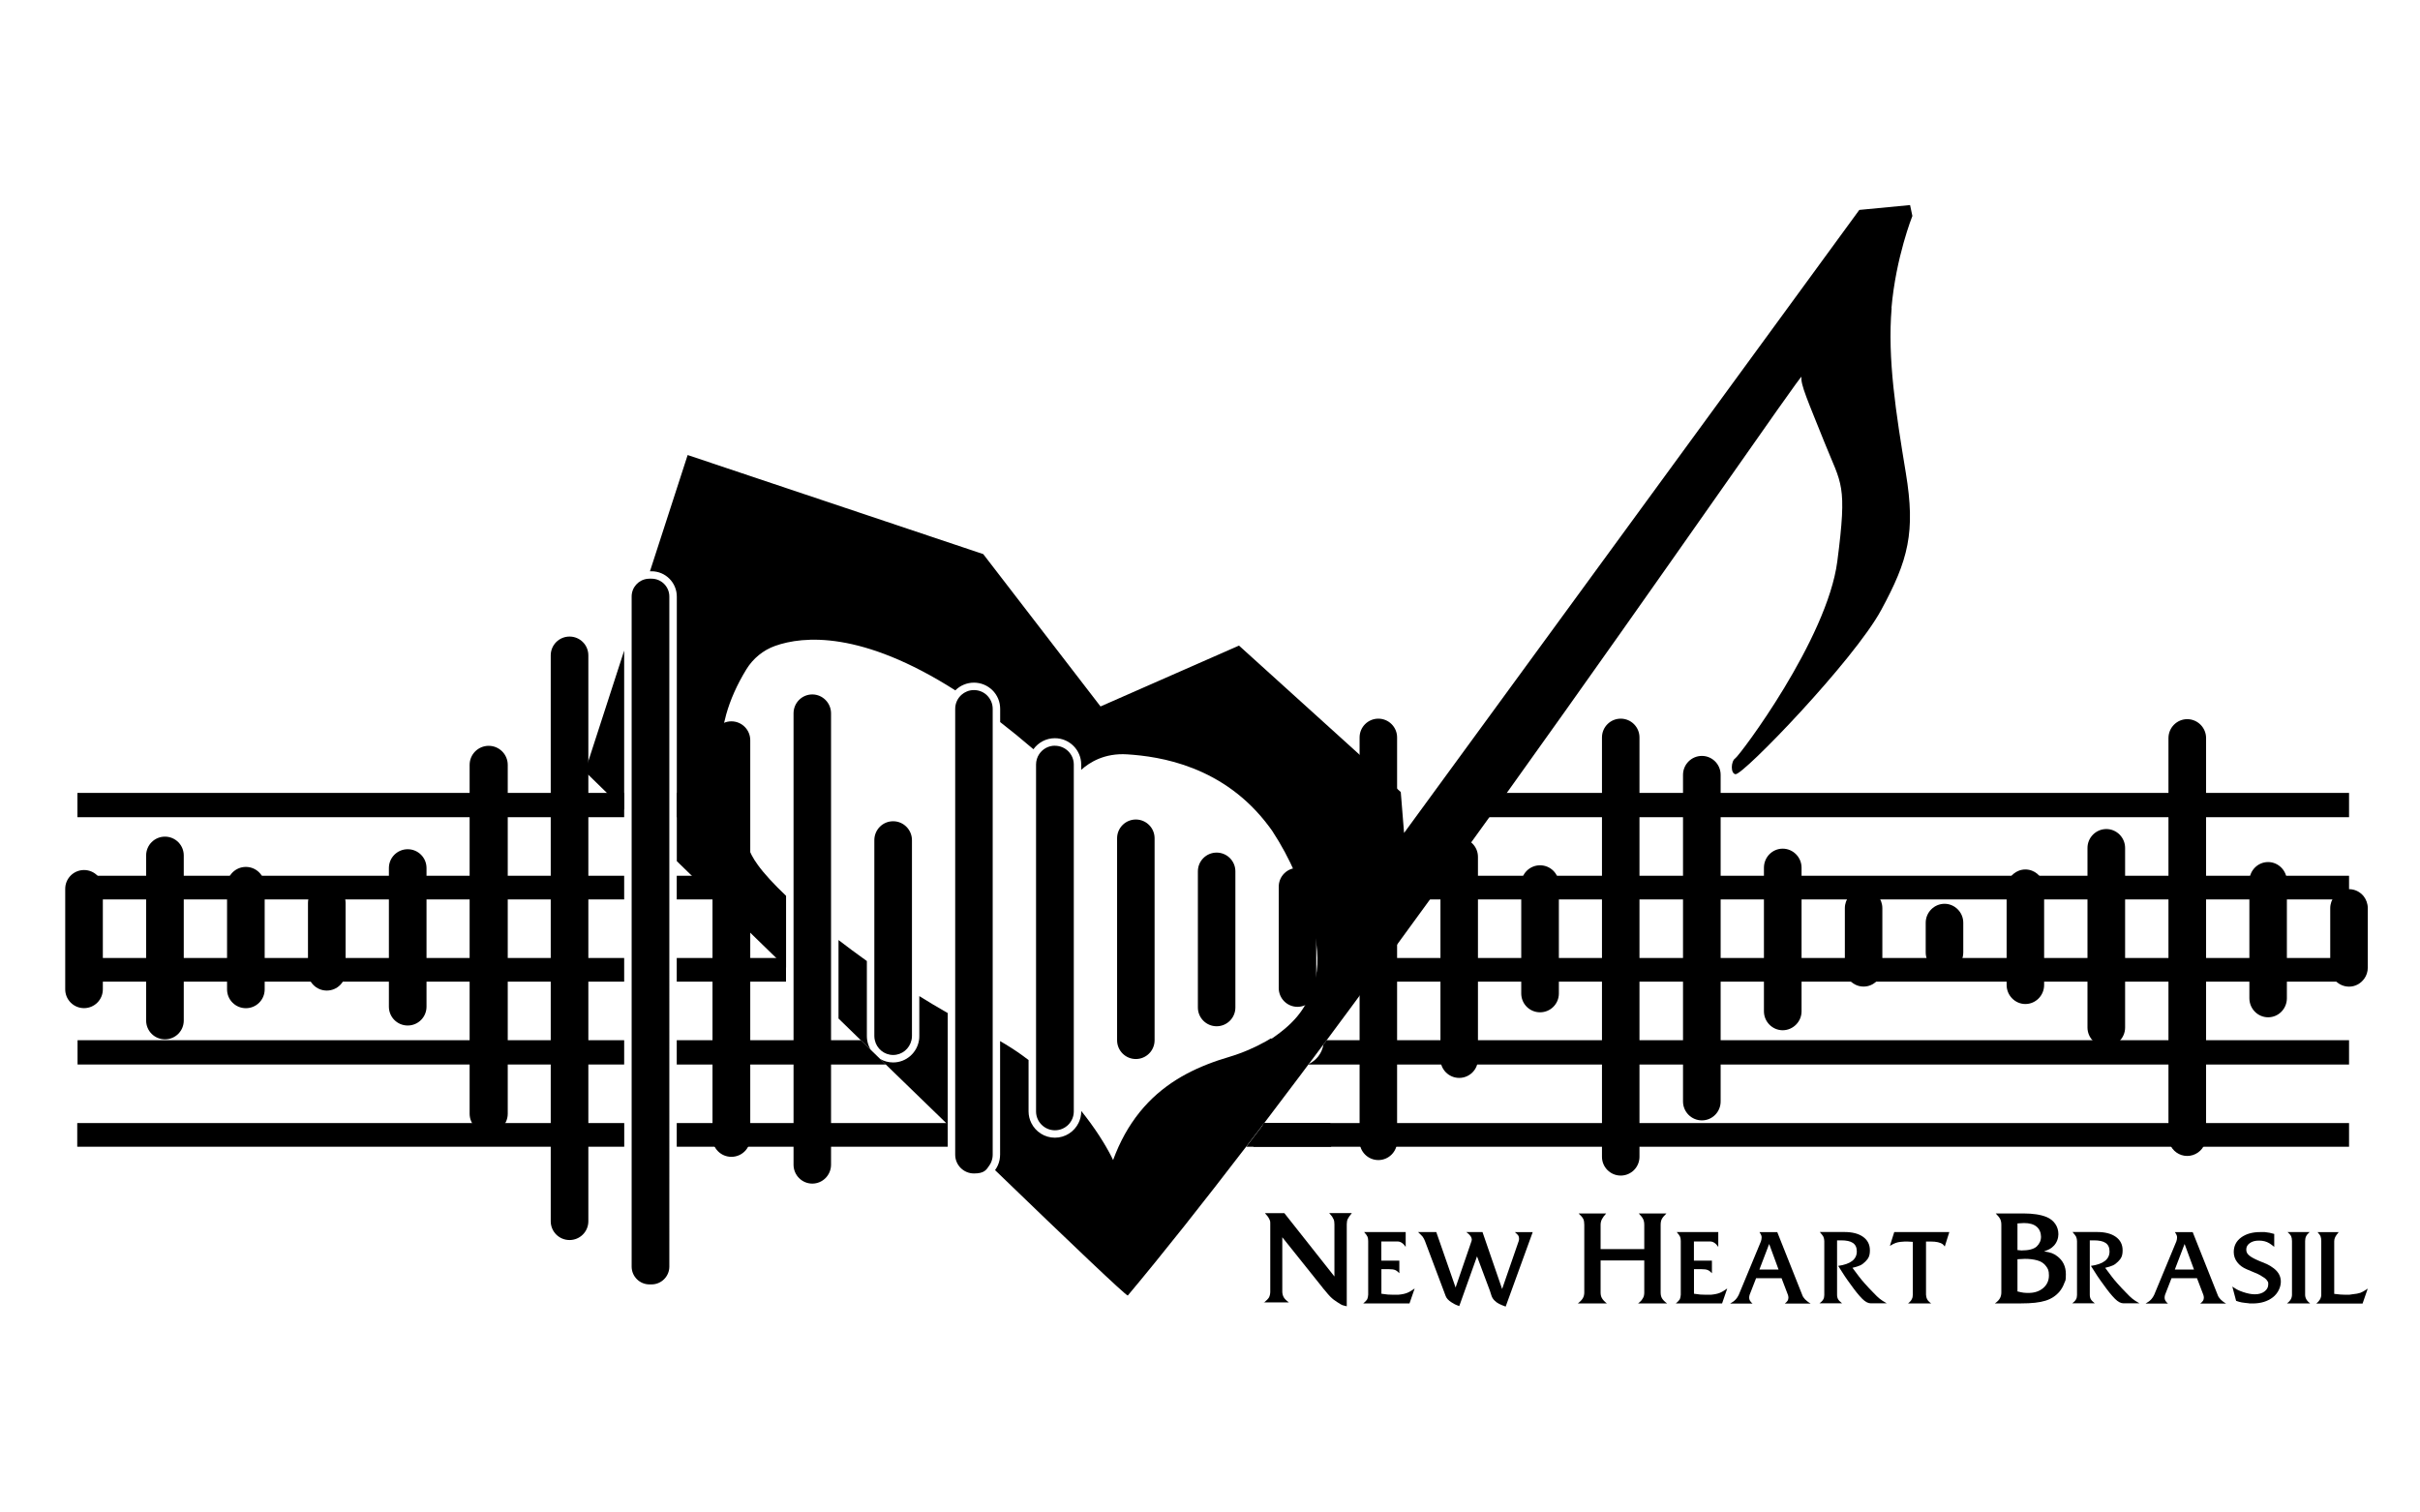 <?xml version="1.0" standalone="no"?>
<!DOCTYPE svg PUBLIC "-//W3C//DTD SVG 1.1//EN" "http://www.w3.org/Graphics/SVG/1.1/DTD/svg11.dtd">
<svg xmlns="http://www.w3.org/2000/svg" id="Layer_1" version="1.1" viewBox="0 0 3884.9 2426.6" width="3884.9" height="2426.6">
  <!-- Generator: Adobe Illustrator 29.3.1, SVG Export Plug-In . SVG Version: 2.1.0 Build 151)  -->
  <defs>
    <style>
      .st0 {
        fill-rule: evenodd;
      }
    </style>
  </defs>
  <g>
    <path class="st0" d="M2380,1272.9h1391v39h-1391v-39Z"/>
    <path class="st0" d="M2191.4,1537.9h1579.6v38h-1579.6v-38Z"/>
    <path class="st0" d="M2244.8,1405.9h1526.2v38h-1526.2v-38Z"/>
    <path class="st0" d="M3771,1669.9v39h-1670.4c.2-.3.5-.7.8-1,12-5.9,20.9-17.3,23.1-31,0,0,3.5-4.7,5.2-7h1641.3Z"/>
    <path class="st0" d="M3771,1802.9v38h-1770.3c8.8-11.5,17.7-23.2,26.7-34.9l1.4-3.1h1742.2Z"/>
    <path class="st0" d="M3251.5,1395.8h0c-14.6,0-26.8,10.6-29.6,24.6-.4,2-.6,4-.6,6v154.8c0,16.8,13.6,30.6,30.1,30.6s30.1-13.7,30.1-30.6v-154.8c0-2-.1-4-.6-6-2.7-14-14.8-24.6-29.6-24.6ZM3641.1,1383.9c-16.7,0-30.1,13.7-30.1,30.6v188c0,16.8,13.4,30.6,30.1,30.6s30.1-13.7,30.1-30.6v-188c0-16.8-13.6-30.6-30.1-30.6ZM3511.2,1154.5h0c-16.5,0-30.1,13.6-30.1,30.4v640.4c0,3.9.7,7.4,2,10.7,4.3,11.6,15.3,19.7,28.1,19.7s24-8.2,28.3-19.7c1.3-3.3,2-6.8,2-10.7v-640.4c0-16.8-13.6-30.4-30.3-30.4ZM3381.4,1330.9c-16.7,0-30.3,13.6-30.3,30.4v288.2c0,16.7,13.6,30.4,30.3,30.4s30.1-13.7,30.1-30.4v-288.2c0-16.8-13.6-30.4-30.1-30.4ZM3121.7,1450.9h0c-16.7,0-30.3,13.7-30.3,30.4v47.7c0,9.6,4.3,18,11.1,23.7,5.1,4.1,12,6.7,19.1,6.7s13.9-2.6,19-6.7c6.8-5.7,11.1-14.1,11.1-23.7v-47.7c0-16.7-13.6-30.4-30.1-30.4ZM2991.7,1427.3s0,0,0,0,0,0,0,0h0ZM2991.7,1427.3c-9.6,0-18,4.4-23.4,11.4-4.1,5.1-6.7,11.9-6.7,19.2v95.3c0,6.7,2.1,13,5.8,18,5.4,7.7,14.3,12.6,24.3,12.6s18.7-4.9,24.3-12.6c3.7-5,5.8-11.3,5.8-18v-95.3c0-7.3-2.6-14-6.6-19.2-5.7-7-14.1-11.4-23.6-11.4ZM3794.5,1438.8c-5.7-7-14.1-11.4-23.6-11.4-9.6,0-18,4.4-23.4,11.4-4.1,5.1-6.7,11.9-6.7,19.2v95.3c0,6.7,2.1,13,5.9,18,5.4,7.7,14.3,12.6,24.3,12.6s18.7-4.9,24.3-12.6c3.7-5,5.8-11.3,5.8-18v-95.3c0-7.3-2.6-14-6.6-19.2ZM3771,1427.3s0,0,0,0,0,0,0,0h0ZM2861.8,1362.4c-16.6,0-30.1,13.7-30.1,30.6v230.5c0,16.7,13.6,30.4,30.1,30.4s30.3-13.7,30.3-30.4v-230.5c0-16.8-13.6-30.6-30.3-30.6ZM2732.1,1213.5c-16.7,0-30.3,13.6-30.3,30.4v524.3c0,16.8,13.6,30.4,30.3,30.4s30.1-13.6,30.1-30.4v-524.3c0-16.9-13.6-30.4-30.1-30.4ZM2212.7,1153.7c-16.6,0-30.1,13.5-30.1,30.1v648.4c0,16.6,13.5,30.1,30.1,30.1s30.1-13.5,30.1-30.1v-648.4c0-16.6-13.5-30.1-30.1-30.1ZM2342.5,1345.4h0c-16.6,0-30.1,13.5-30.1,30.1v324.8c0,16.6,13.5,30.1,30.1,30.1h0c16.6,0,30.1-13.5,30.1-30.1v-324.8c0-16.6-13.5-30.1-30.1-30.1ZM2472.3,1389.1c-16.7,0-30.2,13.5-30.2,30.2v175.6c0,16.7,13.5,30.2,30.2,30.2s30.2-13.5,30.2-30.2v-175.6c0-16.7-13.5-30.2-30.2-30.2ZM2601.8,1153.7c-16.6,0-30.1,13.5-30.1,30.1v673.3c0,16.6,13.5,30.1,30.1,30.1s30.1-13.5,30.1-30.1v-673.3c0-16.6-13.5-30.1-30.1-30.1ZM2082.9,1393.3c-16.6,0-30.1,13.5-30.1,30.1v162.8c0,16.6,13.5,30.1,30.1,30.1s30.1-13.5,30.1-30.1v-162.8c0-16.6-13.5-30.1-30.1-30.1Z"/>
    <g>
      <rect x="124" y="1802.9" width="878.1" height="38"/>
      <rect x="1086.4" y="1802.9" width="435" height="38"/>
    </g>
    <path class="st0" d="M1518.2,1624.4c1.1.6,2.2,1.2,3.2,1.9v178.9c-.8-.8-1.6-1.5-2.4-2.3-.3-.3-.6-.6-.9-.8-31.2-30.2-63.5-61.5-96.1-93.2-3.1-3-6.1-5.9-9.2-8.9,6.2,3.5,13.3,5.6,20.9,5.6,21,0,38.4-15.5,41.6-35.7.4-2.2.5-4.4.5-6.7v-64.1c14.1,8.8,28.2,17.2,42.3,25.3Z"/>
    <path class="st0" d="M1398,1685.5c-5.4-5.2-10.7-10.4-16.1-15.6-11.9-11.6-23.9-23.2-35.8-34.8v-126c14,10.8,28.6,21.6,43.7,32.4.6.4,1.2.9,1.8,1.3v120.3c0,2.3.2,4.6.5,6.7.9,5.7,2.9,10.9,5.8,15.6Z"/>
    <path class="st0" d="M1002,1044.5v255.5c-10.4-10.1-19.7-19.2-27.7-27.1-22.4-21.9-35.2-34.4-35.2-34.4l62.9-194.1Z"/>
    <g>
      <rect x="124.5" y="1405.9" width="877.5" height="38"/>
      <rect x="1086.4" y="1405.9" width="110.5" height="38"/>
    </g>
    <path class="st0" d="M2137,1840.9h0s-125,0-125,0l9.4-21.5,6-13.4,1.4-3.1h106.9v23c0,5,.4,10.3,1.3,15Z"/>
    <rect x="124.5" y="1669.9" width="877.5" height="39"/>
    <path class="st0" d="M1422,1708.9h-335.6v-39h295.5s37.1,36,40.2,39Z"/>
    <g>
      <rect x="124.5" y="1537.9" width="877.5" height="38"/>
      <rect x="1086.4" y="1537.9" width="175.4" height="38"/>
    </g>
    <g>
      <rect x="124.3" y="1272.9" width="877.7" height="39"/>
      <rect x="1086.4" y="1272.9" width="28.6" height="39"/>
    </g>
    <path class="st0" d="M2028.7,1802.9l-1.4,3.1c.8-1,1.5-2,2.3-3.1h-1Z"/>
    <path class="st0" d="M3036.4,494.8c7-81.7,33.6-148.1,33.6-148.1l-3.7-17.5-81.5,7.8-730.8,1000.2-5.3-65.7-27.1-24.6-60.2-54.5-172.4-156-222.3,97.7-188.3-244.6-474.5-159-60.5,186.6h2.5c22.4,0,40.6,18.2,40.6,40.6v424.7c7.9,7.7,15.9,15.5,24.2,23.6,7,6.8,14.1,13.7,21.3,20.8,4,3.9,8,7.8,12,11.7,1.9,1.8,3.8,3.7,5.7,5.5,17.6,17.2,35.9,35,54.7,53.3,4,3.9,8,7.8,12,11.7,9.8,9.6,19.8,19.2,29.8,29,5.2,5.1,10.4,10.2,15.7,15.3v-115.2c-19.5-18.5-35.2-35.5-45.5-49.8-3.9-5.4-7-10.3-9.4-14.9-.9-1.7-1.8-3.4-2.6-5.2-24-46.7-61.8-118.2-42-207.7,1-4.5,2.1-9,3.4-13.6,6.5-23.1,17-47.3,32.5-72.6,10.7-17.3,26.9-30.6,46-37.4,45.3-16.1,138.8-24.5,289.3,71.4,3.8-3.8,8.4-7,13.5-9.1,5.2-2.2,10.7-3.3,16.4-3.3,11.2,0,21.8,4.4,29.8,12.3,8,8,12.3,18.5,12.3,29.8v21.2c17.2,13.3,35,27.8,53.4,43.6,7.7-10.7,20.2-17.7,34.4-17.7,23.3,0,42.3,18.9,42.3,42.2v8.6c13.6-12.3,37.7-27.2,73.8-24.9,51.9,3.3,155.6,18.3,228.3,116.6,1.5,2,3,4.1,4.5,6.2,29.7,45.2,49.1,92.8,61.7,137.7,1.7,6.1,3.3,12.1,4.7,18.1,4.5,20.2,9.5,52.8,3.4,79.2-10.8,46.6-31.8,72.2-71.3,99.1v-1.3c-1.7,1.1-3.5,2.1-5.3,3.2-1.1.6-2.2,1.3-3.3,1.9-17.4,9.8-37.4,18.6-59.5,25.2-11.6,3.4-23.3,7.3-34.9,11.9-44.7,17.6-88.3,45.1-121,94-7.7,11.4-14.7,24.1-21.1,38-3.1,6.8-6,14-8.8,21.5,0,0-3.6-8.1-11.4-21.5-5.9-10.1-14.1-23.2-24.9-38-4.5-6.1-9.4-12.6-14.8-19.3v.6c0,6.7-1.6,13-4.4,18.7-6.9,14-21.3,23.6-37.9,23.6s-31-9.6-37.9-23.6c-2.8-5.6-4.4-12-4.4-18.7v-82.4c-.4-.3-.7-.6-1.1-.8-1.2-.9-2.3-1.7-3.5-2.6-1.2-.9-2.4-1.8-3.6-2.7-.8-.6-1.6-1.2-2.5-1.8-2.2-1.6-4.5-3.2-6.8-4.8-.9-.6-1.8-1.2-2.7-1.8-.9-.6-1.8-1.2-2.7-1.8-2-1.4-4.1-2.7-6.2-4-1.2-.8-2.4-1.6-3.7-2.3-1.3-.8-2.5-1.6-3.8-2.4-1.3-.8-2.6-1.6-3.9-2.3-1.3-.8-2.6-1.5-3.9-2.3-.4-.2-.9-.5-1.3-.8v182.3c0,2.8-.3,5.6-.8,8.3-1.2,6.2-3.8,11.8-7.3,16.6,120.4,116.2,209.8,201.4,213.1,201.3,56.4-67.3,121.1-149.1,190.1-239.1,8.8-11.5,17.7-23.2,26.7-34.9l1.4-3.1h1c19.5-25.7,39.3-51.9,59.4-78.6h0s.2-.3.2-.3c3.8-5,7.5-10,11.3-15.1.2-.3.5-.7.8-1,0,0,0,0,0,0l23.3-31.2c0,0,0,.2,0,.2,1.7-2.3,3.5-4.6,5.2-7,9.4-12.7,18.9-25.4,28.3-38.2l.7-.9h0c.9-1.2,1.7-2.3,2.6-3.5,12.6-17,25.2-34.2,37.9-51.4,7.4-10.1,14.9-20.3,22.4-30.4,1.8-2.5,3.7-5,5.5-7.6,22.9-31.2,45.7-62.6,68.5-94,9.2-12.7,18.4-25.3,27.5-38,22.8-31.4,45.4-62.9,67.8-94,9.4-13.1,18.7-26.1,28-39,256.7-358.3,474-674.4,472.9-667.7-1.9,12,10.5,39.2,37.3,106.2,26.8,67.1,36.5,64.7,20.2,190-16.3,125.3-156.8,311.8-163.8,316.2-7,4.5-7.9,24.5.4,25.5,12.4,1.4,190.1-182.9,233.8-263.5,43.7-80.6,55.3-124.8,39.6-220.1-15.7-95.3-29.7-183-22.8-264.7Z"/>
    <path d="M654.5,1363.3c-16.7,0-30.2,13.5-30.2,30.2v222.6c0,16.7,13.5,30.2,30.2,30.2s30.2-13.5,30.2-30.2v-222.6c0-16.7-13.5-30.2-30.2-30.2ZM784.5,1197.3c-16.9,0-30.6,13.7-30.6,30.6v560c0,16.9,13.7,30.6,30.6,30.6s30.6-13.7,30.6-30.6v-560c0-16.9-13.7-30.6-30.6-30.6ZM524.6,1419.5c-16.7,0-30.2,13.5-30.2,30.2v110.3c0,16.7,13.5,30.2,30.2,30.2s30.2-13.5,30.2-30.2v-110.3c0-16.7-13.5-30.2-30.2-30.2ZM134.9,1396.7c-16.7,0-30.2,13.5-30.2,30.2v161.3c0,16.7,13.5,30.2,30.2,30.2s30.2-13.5,30.2-30.2v-161.3c0-16.7-13.5-30.2-30.2-30.2ZM914.3,1021.9c-16.7,0-30.2,13.5-30.2,30.2v908.4c0,16.7,13.5,30.2,30.2,30.2s30.2-13.5,30.2-30.2v-908.4c0-16.7-13.5-30.2-30.2-30.2ZM264.8,1343.1h0c-16.7,0-30.2,13.5-30.2,30.2v265c0,16.7,13.5,30.2,30.2,30.2h0c16.7,0,30.2-13.5,30.2-30.2v-265c0-16.7-13.5-30.2-30.2-30.2ZM394.7,1391.7c-16.7,0-30.2,13.5-30.2,30.2v166.4c0,16.7,13.5,30.2,30.2,30.2s30.2-13.5,30.2-30.2v-166.4c0-16.7-13.5-30.2-30.2-30.2ZM1823.4,1315.6c-16.6,0-30.1,13.5-30.1,30.1v324.3c0,16.6,13.5,30.1,30.1,30.1s30.1-13.5,30.1-30.1v-324.3c0-16.6-13.5-30.1-30.1-30.1ZM1563.5,1107.8c-4.1,0-8.1.8-11.7,2.4-2.9,1.2-5.5,2.8-7.8,4.8-6.5,5.5-10.6,13.8-10.6,22.9v715.8c0,16.6,13.5,30.1,30.1,30.1s19.8-5.4,25.2-13.6c2.1-3.1,3.5-6.7,4.3-10.5.4-1.9.6-3.9.6-6v-715.8c0-8.3-3.4-15.8-8.8-21.3-5.4-5.5-13-8.8-21.3-8.8ZM1693.4,1197.1c-10.5,0-19.8,5.4-25.2,13.6-3.2,4.8-5,10.5-5,16.7v556.8c0,8.4,3.4,15.9,8.9,21.4,5.5,5.5,13,8.9,21.4,8.9,16.7,0,30.3-13.5,30.3-30.3v-556.8c0-16.7-13.6-30.2-30.3-30.2ZM1953.1,1368.7c-16.6,0-30.1,13.5-30.1,30.1v218.6c0,16.6,13.5,30.1,30.1,30.1s30.1-13.5,30.1-30.1v-218.6c0-16.6-13.5-30.1-30.1-30.1ZM1045.8,929h-3.3c-1.1,0-2.2,0-3.2.2-14.3,1.6-25.3,13.7-25.3,28.4v1075.7c0,15.8,12.8,28.6,28.6,28.6h3.3c15.8,0,28.6-12.8,28.6-28.6V957.6c0-15.8-12.8-28.6-28.6-28.6ZM1433.7,1318.4c-16.7,0-30.1,13.6-30.1,30.4v314.4c0,2.3.3,4.6.8,6.7,3,13.5,15,23.7,29.4,23.7s26.3-10.2,29.4-23.7c.5-2.2.8-4.4.8-6.7v-314.4c0-16.8-13.6-30.4-30.1-30.4ZM1304,1114.8c-16.7,0-30.1,13.6-30.1,30.4v724.5c0,16.7,13.4,30.4,30.1,30.4s30.1-13.7,30.1-30.4v-724.5c0-16.8-13.6-30.4-30.1-30.4ZM1174.1,1158c-16.7,0-30.3,13.5-30.3,30.3v638.5c0,16.7,13.5,30.3,30.3,30.3s30.3-13.5,30.3-30.3v-638.5c0-16.7-13.5-30.3-30.3-30.3Z"/>
  </g>
  <g>
    <path d="M2029,2091.2c4.1-3.3,6.9-6.2,8.3-8.6,1.2-2.7,1.9-5.6,1.9-9v-107.9c0-2.7,0-4.3-.2-5.1-.1-.7-.6-1.9-1.3-3.4-.7-1.5-1.6-3-2.6-4.4-1-1.4-2.5-3.1-4.5-5.3h31.2l80.4,101.7v-83.6c0-3.4-.4-6.1-1.3-8.1-.9-1.9-1.7-3.4-2.5-4.6-.8-1.1-2.3-2.9-4.6-5.5h36.4c-3.3,4-5.5,7.1-6.6,9.4-1.1,2.3-1.6,5.2-1.6,8.6v131.6c-3.7-.8-6.2-1.5-7.5-2-1.3-.5-3.8-2.1-7.7-4.6-2.3-1.5-4.2-2.8-5.8-4-1.6-1.2-3.5-2.9-5.7-5.1-2.2-2.2-4.9-5.4-8.3-9.6-.9-.9-1.8-1.9-2.6-3-1.3-1.6-2.3-2.8-2.8-3.6l-63.1-78.9v87.4c0,2.9.7,5.7,2,8.4,1.3,2.7,4.2,5.6,8.6,8.8h-40.4Z"/>
    <path d="M2188.4,2092.5c3.2-2.6,5.4-4.9,6.5-6.8.3-1,.6-2.1,1-3.5.3-1.4.5-2.6.5-3.7v-86.1c0-3-.4-5.3-1.1-7-.7-1.7-2.5-4.2-5.4-7.5h66.7v23.8c-3.9-5.8-8.3-8.7-13.1-8.7h-26v30.8h28.9v20.2c-2.1-2.4-4.3-4.1-6.6-5.1-2.3-1-5.5-1.4-9.6-1.4h-12.6v39.4c4.4.6,7.8,1.1,10.2,1.3,2.4.2,5.1.3,8.3.3h8.6c5.8-.5,10.4-1.5,13.8-2.8,3.4-1.3,7.6-3.7,12.5-7.2l-8.3,24h-74.2Z"/>
    <path d="M2276.3,1977.9h29.4l31,89,25.6-74.6.4-2c0-4.2-3-8.4-8.9-12.4h26.1l31.5,91.4,26.6-76.9c.4-1.2.6-2.4.6-3.8,0-2.1-.4-3.8-1.1-4.9-.7-1.2-2.6-3.1-5.6-5.7h28.6l-43.4,119.5-2.2-.8c-1.5-.6-2.9-1.2-4.3-1.7-1.4-.5-2.8-1.2-4.1-1.9-3-1.5-5.5-3.3-7.6-5.6-2.1-2.2-3.7-4.7-4.6-7.5l-2.5-7.8-20.7-55.3-28.5,79.8c-3.3-1.2-5.7-2.1-7.2-2.9-1.5-.8-3.3-1.8-5.3-3.1-5-3.2-8.1-6.6-9.4-10.3l-2.1-5.6-31-82.3c-1-2.6-2.2-5-3.8-7.2-.6-.8-1.7-2-3.1-3.3-1.4-1.4-2.8-2.7-4.2-4Z"/>
    <path d="M2532.9,2092.5c3.7-2.8,6.4-5.6,8-8.3,1.6-2.7,2.4-5.8,2.4-9.3v-108.6c0-4-.5-7.1-1.6-9.4-1.1-2.3-3.5-5.2-7.4-8.8h44.1c-3.1,3.3-5.4,6.4-6.8,9.2-1.4,2.8-2.1,5.8-2.1,9v38.9h70.1v-38.9c0-3.6-.6-6.7-1.8-9.2-1.2-2.5-3.5-5.5-7-9h44.3c-3.7,3.6-6.2,6.6-7.4,9-1.2,2.4-1.8,5.5-1.8,9.2v108.6c0,3.7.7,6.9,2.2,9.4,1.5,2.5,4.2,5.3,8.2,8.2h-46.7c2.1-1.6,3.7-3,4.8-4.2,1.1-1.2,2.2-2.9,3.4-5,1.2-2.1,1.8-5,1.8-8.4v-51.4h-70.1v51.4c0,3.6.7,6.7,2.2,9.2,1.4,2.5,4.1,5.4,7.9,8.4h-46.7Z"/>
    <path d="M2690.2,2092.5c3.2-2.6,5.4-4.9,6.5-6.8.3-1,.6-2.1,1-3.5.3-1.4.5-2.6.5-3.7v-86.1c0-3-.4-5.3-1.1-7-.7-1.7-2.5-4.2-5.4-7.5h66.7v23.8c-3.9-5.8-8.3-8.7-13.1-8.7h-26v30.8h28.9v20.2c-2.1-2.4-4.3-4.1-6.6-5.1-2.3-1-5.5-1.4-9.6-1.4h-12.6v39.4c4.4.6,7.8,1.1,10.2,1.3,2.4.2,5.1.3,8.3.3h8.6c5.8-.5,10.4-1.5,13.8-2.8,3.4-1.3,7.6-3.7,12.5-7.2l-8.3,24h-74.2Z"/>
    <path d="M2777.7,2092.5c2.4-1.4,4.2-2.5,5.2-3.3,1.1-.8,2.3-2,3.8-3.5.8-1,1.7-2.1,2.5-3.3s1.5-2.5,2.1-3.8l35.6-85.8c.7-2.2,1.1-4.3,1.1-6.2s-.2-2.4-.7-3.7c-.5-1.3-1.4-2.9-2.8-4.9h28.6l40,100.6c.8,2.5,2.3,4.9,4.5,7.2,1.1,1.1,2.2,2.1,3.6,3.2,1.3,1.1,3.2,2.3,5.5,3.7h-41.5c2.1-1.7,3.6-3.2,4.5-4.6.8-1.4,1.3-3,1.3-4.8s-.3-3-.8-4.6l-10.2-26.7h-40.9l-10.4,26.7c-.5,1.6-.7,3.2-.7,4.9,0,3.1,1.8,6.1,5.4,9.1h-35.8ZM2840.1,1997l-15.7,41.1h30.8l-15.1-41.1Z"/>
    <path d="M2920.7,2092.5c3-2.2,5-4.3,6.2-6.4,1.2-2,1.7-4.5,1.7-7.3v-86.3c0-2.4-.5-4.8-1.5-7.2-.7-1.1-1.3-2.1-2-3-.7-1-1.9-2.4-3.7-4.5h39.4c12.8,0,22.9,2.6,30.1,7.8,7.3,5.2,10.9,12.4,10.9,21.6s-2.4,13.2-7.3,18.1c-2.8,2.8-5.5,4.8-8.1,6-2.7,1.3-6.8,2.6-12.6,4l10.6,14.1c2.2,3,5.2,6.6,9.1,11,4.2,4.8,8.8,9.6,13.7,14.6,4.3,4.6,7.8,7.9,10.3,9.9,2.5,2.1,6.3,4.5,11.4,7.4h-25.7c-4.2,0-8.8-2.4-13.7-7.3-5.7-5.8-11.5-13-17.5-21.5-4-5.4-7.6-10.4-10.6-14.9-2.4-3.6-5.9-9.1-10.5-16.4,19.9-2.8,29.9-10.5,29.9-23.2s-8.4-17.8-25.3-17.8h-6.4v87.1c0,3.1.6,5.6,1.7,7.5,1.1,1.9,3.3,4.1,6.4,6.5h-36.6Z"/>
    <path d="M3033.9,2000l7-22.1h88.4l-7.3,23.2c-1.3-1.8-2.4-3-3.3-3.7-4-2.9-10.4-4.3-19.2-4.3h-7.6v85.3c0,.9.2,2,.5,3.5.3,1.5.7,2.7,1.3,3.7.8,2,3,4.3,6.5,6.9h-37.2c3.2-2.5,5.2-4.8,6-6.8,1.2-2,1.7-4.4,1.7-7.2v-84.9l-8.4-.5h-4.7c-1.4,0-3.6.2-6.5.5-2.9.3-5.5.9-7.8,1.7-2.3.8-5.4,2.3-9.3,4.7Z"/>
    <path d="M3202.4,2092.5c2.4-1.7,4.1-3.2,5.3-4.5,1.2-1.3,2.2-2.6,3-4.1,1.4-2.7,2.1-5.7,2.1-9v-108.9c0-3.5-.6-6.4-1.8-8.9-1.2-2.5-3.6-5.5-7.2-9.1h44.3c15.5,0,28,1.9,37.5,5.8,5.9,2.5,10.5,6.2,13.8,11,3.3,4.8,5,10.4,5,16.6s-2.5,13.6-7.4,18.5c-1.9,2-3.9,3.7-6.2,5-2.3,1.3-5.4,2.7-9.4,4,5.3.8,9.5,1.7,12.4,2.8,2.9,1.1,5.9,2.7,8.8,5,9.2,7,13.8,16.5,13.8,28.7s-.9,9.8-2.6,14.6c-1.7,4.8-4.2,9.2-7.4,13.2-6,7.1-13.6,12.1-22.9,14.9-9.2,2.9-22.1,4.3-38.7,4.3h-42.5ZM3238.7,1963.9v42.9c2.8.4,5,.6,6.5.6,11.4,0,19.5-2.1,24.2-6.2,4.7-4.4,7.1-9.7,7.1-15.8s-2.4-12.4-7.1-16.2c-4.7-3.9-11.4-5.8-20.2-5.8l-10.5.6ZM3238.7,2021.5v51.7c4.3,1.1,7.5,1.7,9.7,2,2.2.3,4.9.4,8.1.4,9.5,0,17.3-2.6,23.5-7.8,6.1-5.2,9.2-12,9.2-20.3s-1.6-10.8-4.8-15.1c-3.2-4.3-7.8-7.4-13.7-9-6-1.7-12.6-2.5-20-2.5l-12,.6Z"/>
    <path d="M3326.4,2092.5c3-2.2,5-4.3,6.2-6.4,1.2-2,1.7-4.5,1.7-7.3v-86.3c0-2.4-.5-4.8-1.5-7.2-.7-1.1-1.3-2.1-2-3-.7-1-1.9-2.4-3.7-4.5h39.4c12.8,0,22.9,2.6,30.1,7.8,7.3,5.2,10.9,12.4,10.9,21.6s-2.4,13.2-7.3,18.1c-2.8,2.8-5.5,4.8-8.1,6-2.7,1.3-6.8,2.6-12.6,4l10.6,14.1c2.2,3,5.2,6.6,9.1,11,4.2,4.8,8.8,9.6,13.7,14.6,4.3,4.6,7.8,7.9,10.3,9.9,2.5,2.1,6.3,4.5,11.4,7.4h-25.7c-4.2,0-8.8-2.4-13.7-7.3-5.7-5.8-11.5-13-17.5-21.5-4-5.4-7.6-10.4-10.6-14.9-2.4-3.6-5.9-9.1-10.5-16.4,19.9-2.8,29.9-10.5,29.9-23.2s-8.4-17.8-25.3-17.8h-6.4v87.1c0,3.1.6,5.6,1.7,7.5,1.1,1.9,3.3,4.1,6.4,6.5h-36.6Z"/>
    <path d="M3444.6,2092.5c2.4-1.4,4.2-2.5,5.2-3.3,1.1-.8,2.3-2,3.8-3.5.8-1,1.7-2.1,2.5-3.3s1.5-2.5,2.1-3.8l35.6-85.8c.7-2.2,1.1-4.3,1.1-6.2s-.2-2.4-.7-3.7c-.5-1.3-1.4-2.9-2.8-4.9h28.6l40,100.6c.8,2.5,2.3,4.9,4.5,7.2,1.1,1.1,2.2,2.1,3.6,3.2,1.3,1.1,3.2,2.3,5.5,3.7h-41.5c2.1-1.7,3.6-3.2,4.5-4.6.8-1.4,1.3-3,1.3-4.8s-.3-3-.8-4.6l-10.2-26.7h-40.9l-10.4,26.7c-.5,1.6-.7,3.2-.7,4.9,0,3.1,1.8,6.1,5.4,9.1h-35.8ZM3507,1997l-15.7,41.1h30.8l-15.1-41.1Z"/>
    <path d="M3583.5,2065.3c3.7,2.5,6.6,4.3,8.8,5.4,2.2,1.1,5.1,2.3,8.7,3.5,3.6,1.2,6.9,2.1,10,2.7,3.1.6,6,.9,8.8.9,6.2,0,11.4-1.5,15.4-4.5,4-3,6.1-6.8,6.1-11.4s-.4-3.6-1.3-5.3c-.9-1.7-2.3-3.3-4.2-4.7-1.9-1.4-4.3-2.9-7-4.5-2.7-1.5-5.5-2.9-8.4-4l-13.5-5.7c-6.7-2.8-11.8-6.6-15.5-11.5-3.7-4.9-5.5-10.3-5.5-16.3,0-9.6,3.9-17.4,11.7-23.2,7.8-5.8,18.1-8.8,30.9-8.8h7.2c4.1.5,6.7.9,7.7,1.1,1,.2,3.5.8,7.5,1.9v20.7c-1.3-1.2-2.7-2.2-4-3.1-1.3-.9-2.6-1.8-3.8-2.6-4.7-2.9-10.2-4.3-16.6-4.3s-11,1.3-14.8,4c-3.8,2.7-5.7,6.1-5.7,10.3s1.5,6.7,4.4,9.3c2.9,2.6,8.1,5.5,15.6,8.7l13.1,5.4c3.6,1.6,7.3,4,11.2,6.9,7.5,5.9,11.2,12.9,11.2,21.3s-4.3,18.5-12.8,25.1c-8.5,6.6-19.4,9.9-32.6,9.9s-3.9,0-5.2-.2c-1.3-.1-3.5-.3-6.5-.7-3-.4-4.9-.6-5.8-.8-2.6-.5-5.5-1.3-8.9-2.5l-6.1-23Z"/>
    <path d="M3671.3,2092.5c5.4-3.9,8.1-8.6,8.1-14v-86.1c0-3.3-.5-5.9-1.4-7.9-1-2-2.9-4.2-5.7-6.6h35.4c-2.6,2.2-4.5,4.5-5.6,6.7-1.1,2.2-1.6,4.8-1.6,7.8v86.1c0,5.3,2.7,10,8.1,14h-37.3Z"/>
    <path d="M3718.6,2092.5c5.2-4.2,7.8-8.9,7.8-14v-86.1c0-3.2-.4-5.7-1.1-7.5-.7-1.9-2.4-4.2-4.9-6.9h34c-2.7,3.1-4.5,5.7-5.6,7.9-1.1,2.2-1.6,4.4-1.6,6.8v84.4c4.2.5,7.6.9,10.1,1.1,2.5.2,5.1.3,7.7.3h6.5c1.8-.3,3.1-.5,4-.6,6.3-.6,10.8-1.5,13.7-2.5,2.9-1.1,6.9-3.3,11.8-6.7l-8.3,24h-74.2Z"/>
  </g>
</svg>